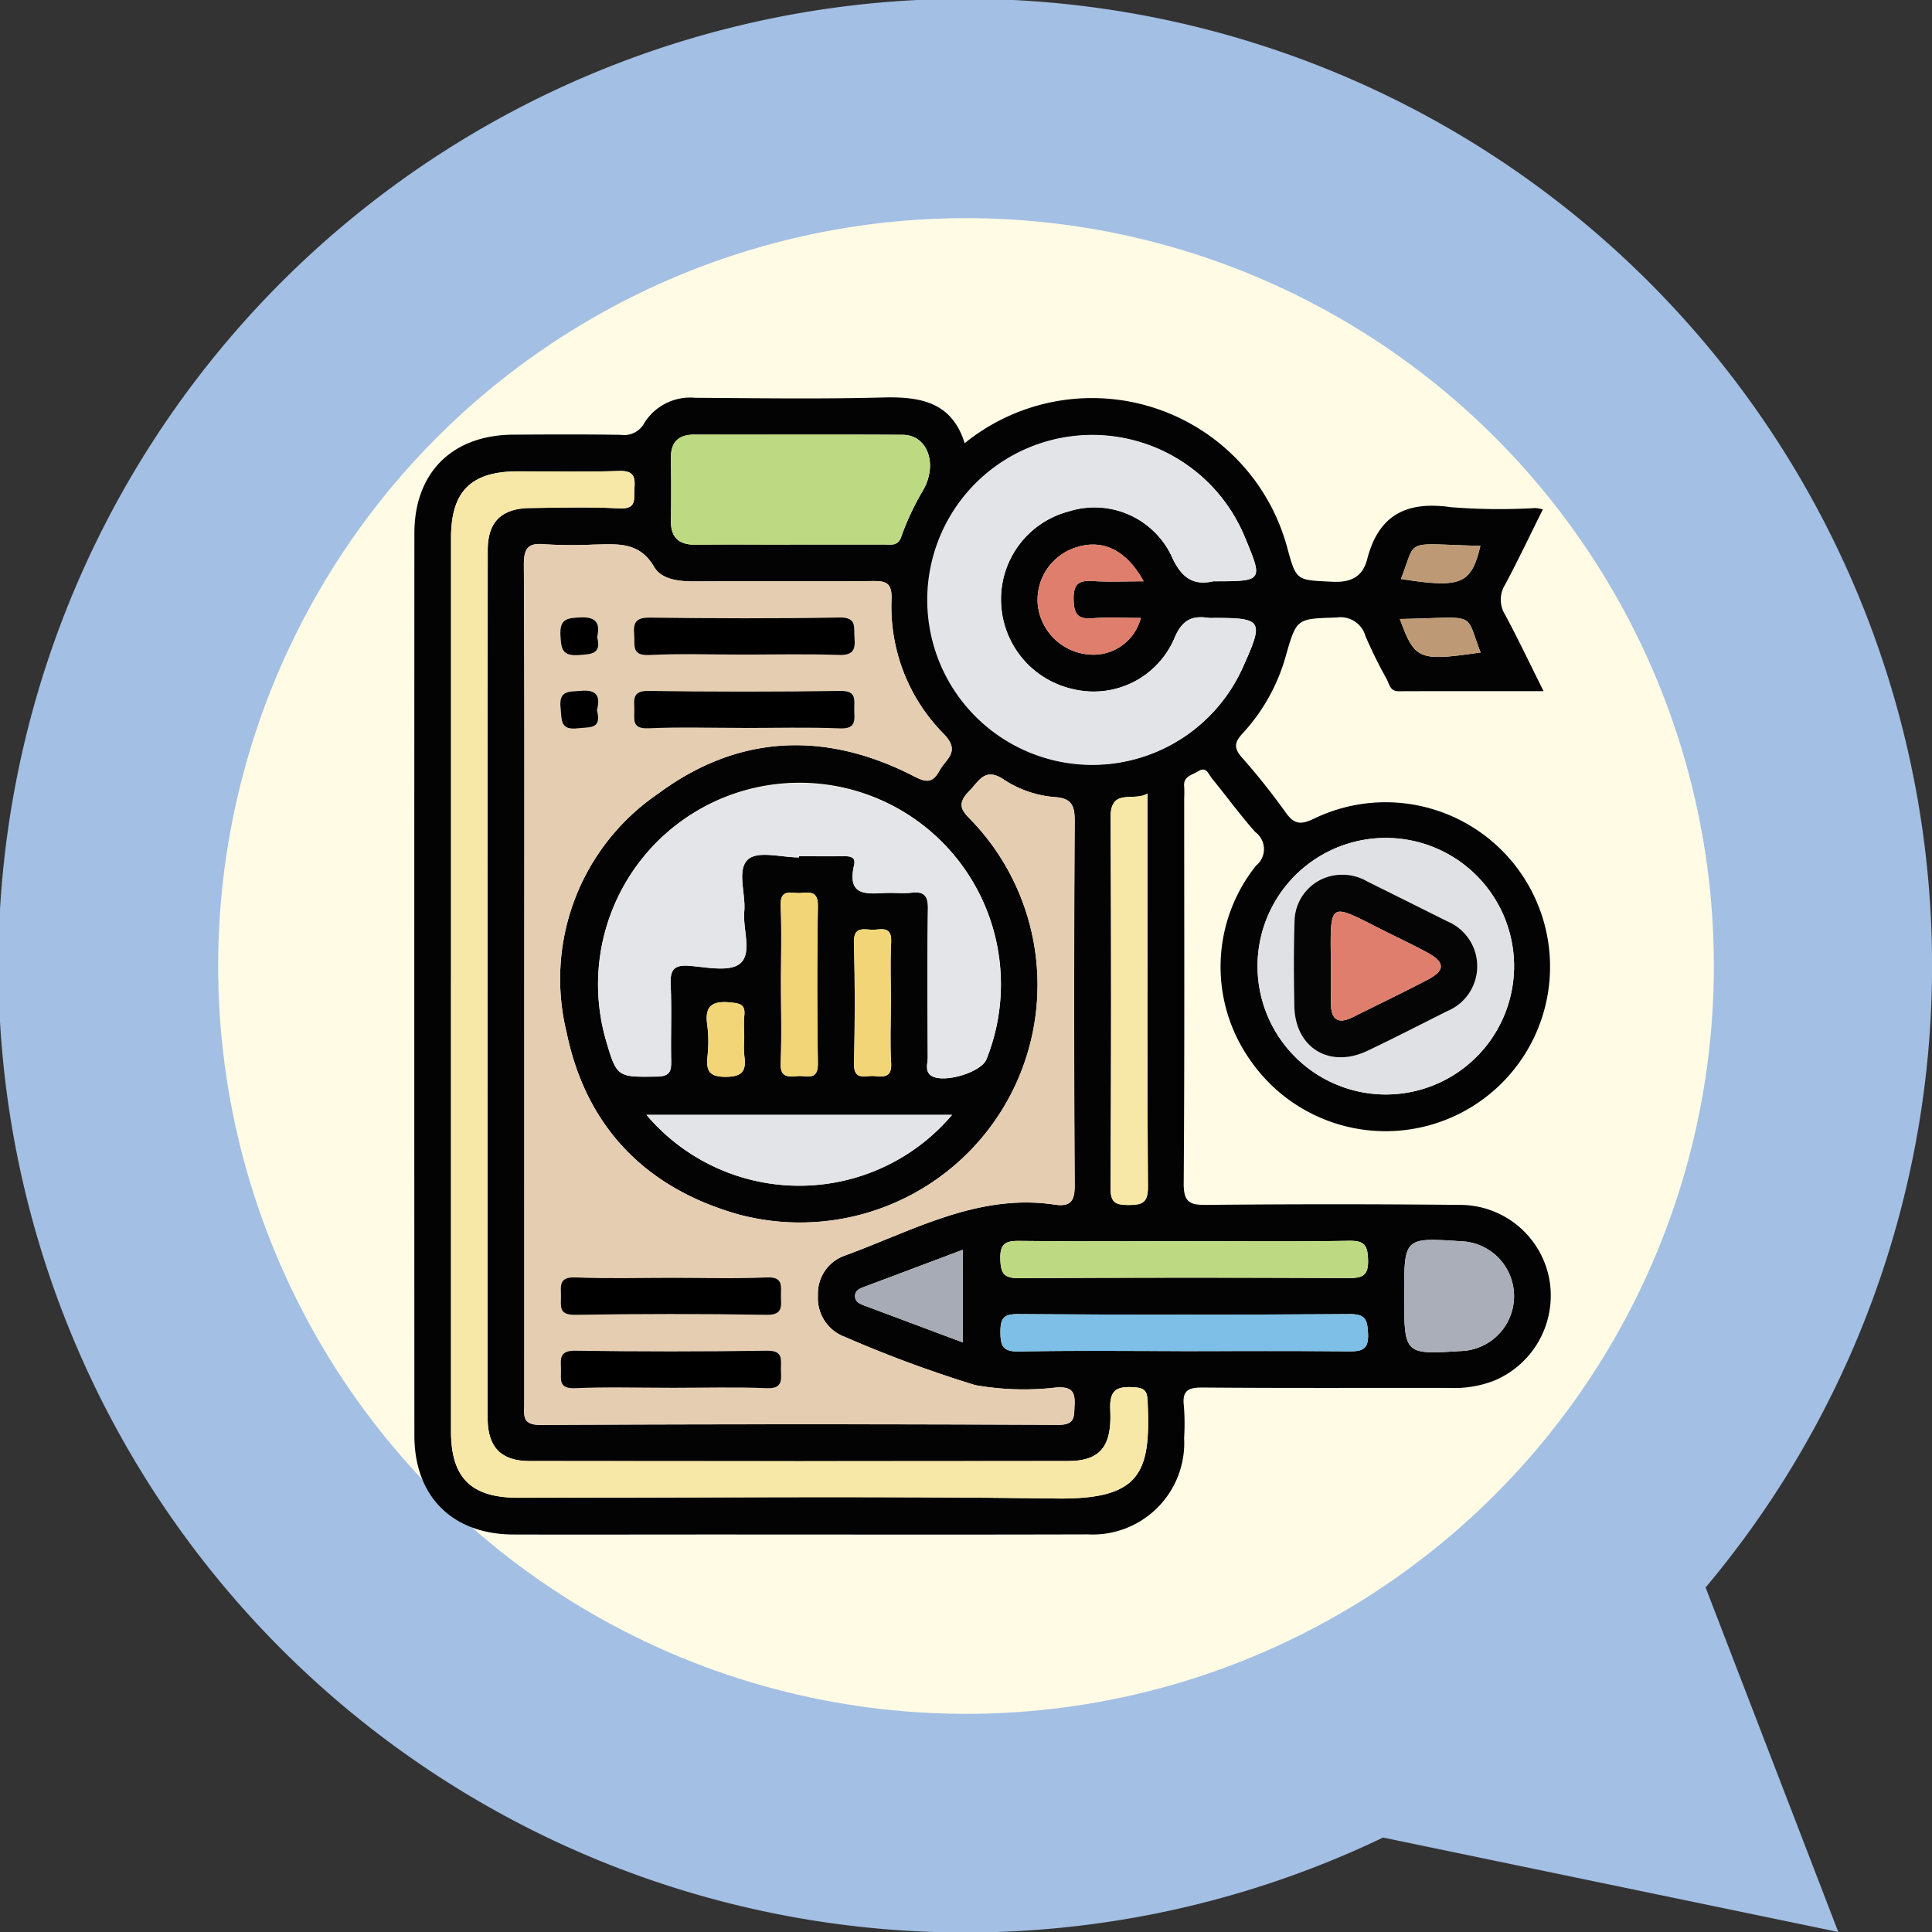 <svg xmlns="http://www.w3.org/2000/svg" xmlns:xlink="http://www.w3.org/1999/xlink" width="124.001" height="124" viewBox="0 0 124.001 124">
  <rect x="0" y="0" width="124.001" height="124" fill="#333333" stroke="none"/>
  <defs>
    <clipPath id="clip-path">
      <rect id="Rectángulo_377513" data-name="Rectángulo 377513" width="72.96" height="72.983" fill="none"/>
    </clipPath>
  </defs>
  <g id="Grupo_1071713" data-name="Grupo 1071713" transform="translate(-736.93 -2136.256)">
    <g id="Grupo_1071491" data-name="Grupo 1071491" transform="translate(-0.07 78.256)">
      <g id="Grupo_159183" data-name="Grupo 159183" transform="translate(352.001)">
        <path id="Unión_12" data-name="Unión 12" d="M8464.769,11817.939a62.055,62.055,0,1,1,20.7-16.051l8.516,22.111Z" transform="translate(-7991 -9642)" fill="#a3bfe4"/>
        <circle id="Elipse_4842" data-name="Elipse 4842" cx="48" cy="48" r="48" transform="translate(399 2072)" fill="#fffbe5"/>
      </g>
    </g>
    <g id="Grupo_1071503" data-name="Grupo 1071503" transform="translate(763.52 2161.764)">
      <g id="Grupo_1071502" data-name="Grupo 1071502" transform="translate(0 0)" clip-path="url(#clip-path)">
        <path id="Trazado_819642" data-name="Trazado 819642" d="M35.325,2.94a12.977,12.977,0,0,1,20.7,6.691c.587,2.171.6,2.087,2.882,2.2,1.218.061,1.961-.312,2.257-1.46C61.9,7.525,63.7,6.639,66.543,7.046a39.413,39.413,0,0,0,5.433.054,3.4,3.4,0,0,1,.46.085c-.818,1.64-1.584,3.255-2.424,4.831A1.812,1.812,0,0,0,70,13.926c.831,1.542,1.581,3.127,2.481,4.927-3.222,0-6.269-.005-9.316.005-.545,0-.584-.464-.751-.774a30.249,30.249,0,0,1-1.363-2.759,1.658,1.658,0,0,0-1.841-1.2c-2.558.088-2.574.016-3.274,2.469a12.1,12.1,0,0,1-2.757,4.954c-.532.575-.61.94-.062,1.561a43.349,43.349,0,0,1,2.834,3.563c.544.761.99.75,1.8.362a10.556,10.556,0,1,1-4.124,15.464,10.386,10.386,0,0,1,.4-12.446,1.36,1.36,0,0,0-.058-2.163C53,26.793,52.132,25.6,51.2,24.461c-.219-.267-.359-.807-.886-.468-.382.246-.978.317-.9,1a6.656,6.656,0,0,1,0,.734c0,8.233.03,16.466-.031,24.7-.009,1.2.353,1.414,1.454,1.4q8.157-.081,16.317,0a5.829,5.829,0,0,1,5.7,4.8,5.916,5.916,0,0,1-3.5,6.461,7,7,0,0,1-2.869.486c-5.292-.009-10.585.018-15.877-.026-.927-.007-1.337.186-1.213,1.186a14.925,14.925,0,0,1,.015,2.056,5.877,5.877,0,0,1-6.18,6.184c-8.086.023-16.171.007-24.257.007-4.214,0-8.429.013-12.643,0C2.442,72.958.01,70.535.007,66.641Q-.007,37.68.007,8.718c0-3.895,2.435-6.3,6.331-6.327,2.3-.015,4.607-.026,6.91.011a1.476,1.476,0,0,0,1.526-.777,3.473,3.473,0,0,1,3.259-1.6c4.019.026,8.039.085,12.055-.02,2.4-.062,4.418.291,5.237,2.934M7.064,37.684q0,13.455,0,26.908c0,.733-.175,1.364,1.05,1.358q16.615-.085,33.23-.005c1.07,0,1-.5,1.036-1.234.045-.853-.132-1.207-1.1-1.171a17.961,17.961,0,0,1-5.261-.142,78.857,78.857,0,0,1-8.384-3.1,2.649,2.649,0,0,1-1.724-2.664,2.575,2.575,0,0,1,1.688-2.539c4.374-1.592,8.558-4.017,13.5-3.286,1.027.152,1.3-.217,1.291-1.259q-.071-11.688,0-23.379c.005-.948-.193-1.423-1.2-1.512a6.918,6.918,0,0,1-3.315-1.108c-1.244-.854-1.6.057-2.288.757-.909.928-.26,1.373.317,1.991A15.252,15.252,0,0,1,20.855,52.45c-6-1.68-9.84-5.634-11.085-11.719a14.382,14.382,0,0,1,5.859-15.283c5.1-3.795,10.659-4.063,16.325-1.19.753.383,1.251.629,1.747-.29.416-.769,1.4-1.222.279-2.37a11.605,11.605,0,0,1-3.35-8.669c.03-1.085-.409-1.148-1.26-1.141-3.773.034-7.548,0-11.322.022-1.021.005-2.163-.088-2.662-.942-.97-1.659-2.423-1.439-3.9-1.421A27.677,27.677,0,0,1,8.4,9.427c-1.1-.109-1.375.241-1.368,1.35.05,8.968.028,17.938.028,26.907m-4.705-.148q0,14.41,0,28.82c0,2.991,1.288,4.266,4.307,4.266,11.518,0,23.039-.108,34.554.05,5.435.074,6.057-1.689,5.853-6.171-.028-.633-.092-.917-.854-.969-1.172-.078-1.608.189-1.546,1.48.115,2.368-.689,3.253-2.722,3.255q-17.277.018-34.554,0c-1.817,0-2.683-.892-2.685-2.736Q4.7,37.665,4.715,9.8c0-1.819.889-2.681,2.716-2.7,1.91-.023,3.826-.081,5.732.022,1.166.063.911-.635.967-1.288.067-.766-.077-1.141-.994-1.112-2.153.071-4.312.02-6.469.023-3.02,0-4.306,1.273-4.307,4.266q0,14.262,0,28.527M51.293,11.8c3.195,0,3.195,0,2.014-2.836a10.569,10.569,0,1,0-.115,8.334c1.349-2.994,1.257-3.145-1.9-3.145a1.926,1.926,0,0,1-.293,0c-1.145-.179-1.755.171-2.245,1.379a5.635,5.635,0,0,1-6.428,3.2,5.894,5.894,0,0,1-4.662-5.518,5.829,5.829,0,0,1,4.347-5.9,5.479,5.479,0,0,1,6.574,2.822c.668,1.554,1.51,1.936,2.71,1.659m-26.6,17.728v-.081c.931,0,1.86,0,2.791,0,.406,0,.878-.013.743.572-.5,2.148.974,1.8,2.207,1.783.488-.008.983.046,1.466-.011.818-.1,1.079.186,1.066,1.033-.05,3.181-.027,6.363-.012,9.544,0,.374-.179.816.156,1.114.684.607,3.254-.12,3.613-1a12.931,12.931,0,1,0-24.443-1.29c.716,2.467.743,2.435,3.288,2.4.862-.011.931-.362.917-1.039-.032-1.615.04-3.234-.031-4.846-.04-.921.173-1.3,1.18-1.226,1.113.085,2.593.416,3.27-.143.8-.661.169-2.195.274-3.346s-.511-2.691.259-3.354c.643-.552,2.138-.112,3.255-.112M62.339,44.74a8.233,8.233,0,1,0-8.217-8.213,8.249,8.249,0,0,0,8.217,8.213M24.1,9.446V9.441c2.007,0,4.016.005,6.023,0,.46,0,.947.139,1.153-.561A17.628,17.628,0,0,1,32.725,5.84c.873-1.685.154-3.431-1.365-3.44-4.456-.026-8.913,0-13.369-.013-1.041,0-1.531.476-1.519,1.518.016,1.322.024,2.645,0,3.966-.023,1.122.5,1.6,1.607,1.582,2.007-.026,4.015-.007,6.023-.007m10.415,36.6H14.9a12.849,12.849,0,0,0,19.614,0M47.06,25.42c-.89.552-2.38-.391-2.369,1.531q.069,11.884-.005,23.766c-.005.95.3,1.114,1.156,1.113.889,0,1.253-.142,1.245-1.172-.051-6.895-.027-13.79-.027-20.685Zm2.381,28.735c-3.521,0-7.043.026-10.564-.018-.89-.011-1.294.132-1.264,1.167.027.928.225,1.23,1.21,1.225q10.565-.067,21.129-.007c.889,0,1.294-.132,1.264-1.167-.026-.928-.224-1.241-1.21-1.225-3.521.062-7.043.024-10.564.024M49.37,61.21c3.522,0,7.043-.022,10.564.016.861.008,1.332-.077,1.28-1.147-.043-.892-.169-1.251-1.189-1.244q-10.638.073-21.277,0c-.935-.005-1.13.277-1.128,1.152,0,.9.165,1.265,1.184,1.247,3.52-.069,7.042-.027,10.564-.027M63.533,57.6c0,3.834,0,3.834,3.619,3.607a3.525,3.525,0,0,0,.019-7.047c-3.638-.239-3.638-.239-3.638,3.44M46.808,11.8C45.7,9.779,44.166,9.073,42.473,9.626a3.534,3.534,0,0,0-2.451,3.737,3.588,3.588,0,0,0,3.2,3.13,3.144,3.144,0,0,0,3.409-2.338c-1.04,0-2.068-.065-3.085.018-.969.08-1.21-.262-1.229-1.214-.019-1.024.366-1.232,1.268-1.172,1.01.066,2.029.015,3.223.015M23.535,37.6c0,1.709.051,3.423-.02,5.129-.042.961.522.874,1.112.828.55-.043,1.294.325,1.276-.808q-.081-5.057,0-10.114c.015-.956-.522-.874-1.112-.827-.552.043-1.322-.328-1.275.808.067,1.659.018,3.321.018,4.983M35.2,60.65V54.709c-2.169.816-4.213,1.586-6.258,2.353-.324.123-.681.231-.65.665.023.339.316.455.6.56,2.087.78,4.174,1.562,6.312,2.364M30.59,38.917c0-1.318-.051-2.64.015-3.954.058-1.14-.733-.761-1.279-.8-.576-.04-1.137-.158-1.109.83.073,2.585.063,5.175.007,7.761-.026,1.139.734.753,1.28.8.6.054,1.163.121,1.1-.832-.077-1.265-.019-2.538-.019-3.807m-9.412,2.192c0-.487-.038-.978.009-1.46.065-.672-.259-.751-.846-.812-1.157-.12-1.731.165-1.53,1.458a8.678,8.678,0,0,1,.007,2.041c-.076.873.1,1.267,1.143,1.271,1.079.005,1.365-.357,1.226-1.332a8.209,8.209,0,0,1-.009-1.167M63.325,11.652c3.868.61,4.514.34,5.1-2.125-5.032-.121-4.036-.536-5.1,2.125m-.069,2.57c.969,2.632,1.2,2.724,5.183,2.148-1.054-2.7-.1-2.233-5.183-2.148" transform="translate(0 -0.001)" fill="#030303"/>
        <path id="Trazado_819643" data-name="Trazado 819643" d="M5.243,35.25c0-8.968.023-17.938-.028-26.908-.007-1.109.268-1.46,1.368-1.349a27.677,27.677,0,0,0,3.085.019c1.476-.019,2.929-.239,3.9,1.421.5.853,1.64.946,2.663.942,3.773-.018,7.548.012,11.321-.022.851-.007,1.29.057,1.26,1.141a11.616,11.616,0,0,0,3.35,8.669c1.122,1.148.136,1.6-.279,2.37-.5.919-.993.673-1.747.29-5.666-2.873-11.227-2.6-16.325,1.19A14.384,14.384,0,0,0,7.95,38.3c1.247,6.086,5.085,10.04,11.085,11.719A15.252,15.252,0,0,0,34.071,24.861c-.577-.618-1.226-1.064-.316-1.991.685-.7,1.044-1.611,2.287-.757a6.918,6.918,0,0,0,3.315,1.108c1.008.088,1.206.564,1.2,1.512q-.063,11.688,0,23.379c.005,1.041-.264,1.41-1.292,1.259-4.937-.731-9.122,1.694-13.494,3.286a2.573,2.573,0,0,0-1.689,2.538,2.651,2.651,0,0,0,1.724,2.666,78.966,78.966,0,0,0,8.384,3.1,17.917,17.917,0,0,0,5.261.14c.969-.035,1.145.32,1.1,1.172-.038.737.034,1.238-1.036,1.233q-16.613-.067-33.23.005c-1.225.007-1.05-.625-1.05-1.357q.006-13.453,0-26.908M19.269,14.071c2.055,0,4.111-.049,6.162.022.912.032,1.066-.34,1-1.108-.059-.652.2-1.315-.962-1.294-4.059.073-8.12.057-12.179.007-.908-.012-1.066.34-1,1.108.059.652-.2,1.349.965,1.292,2-.1,4.009-.027,6.014-.027m-.061,4.705c2.1,0,4.209-.059,6.309.024,1.056.043.909-.565.9-1.2-.008-.614.181-1.222-.892-1.206q-6.162.1-12.325,0c-1.054-.015-.909.567-.9,1.2.008.614-.183,1.252.892,1.2,2-.089,4.011-.026,6.015-.026m-4.4,35.3c-2.1,0-4.209.059-6.309-.026-1.06-.043-.905.571-.9,1.2s-.175,1.221.894,1.2q6.162-.1,12.325,0c1.056.016.9-.572.9-1.2s.179-1.251-.893-1.2c-2,.088-4.011.026-6.015.026m-.155,7.057c2.055,0,4.112-.061,6.162.024,1.056.045.911-.564.9-1.2-.009-.614.182-1.224-.892-1.206q-6.16.1-12.325,0c-1.052-.015-.909.565-.9,1.2.009.614-.183,1.252.893,1.206,2.051-.088,4.108-.026,6.161-.026M9.918,12.952c.206-.925-.073-1.311-1.1-1.265-.861.039-1.317.112-1.257,1.163.049.859.115,1.327,1.166,1.253.835-.058,1.477-.062,1.191-1.151m-.015,4.7c.2-.815.078-1.354-1.036-1.252-.772.07-1.426-.047-1.3,1.106.084.769-.042,1.435,1.109,1.3.749-.092,1.553.092,1.226-1.151" transform="translate(1.82 2.433)" fill="#e5cdb2"/>
        <path id="Trazado_819644" data-name="Trazado 819644" d="M1.748,36.314q0-14.264,0-28.527c0-2.992,1.287-4.26,4.307-4.264,2.158,0,4.316.047,6.469-.023.917-.031,1.062.345.994,1.11-.057.654.2,1.352-.967,1.29-1.906-.1-3.822-.046-5.732-.023C4.994,5.9,4.1,6.761,4.1,8.58q-.014,27.864,0,55.73c0,1.843.867,2.733,2.683,2.734q17.281.02,34.556,0c2.033,0,2.837-.886,2.722-3.255-.062-1.291.374-1.558,1.546-1.479.762.051.826.335.854.969.2,4.48-.418,6.243-5.853,6.169C29.1,69.292,17.576,69.4,6.057,69.4c-3.019,0-4.307-1.276-4.307-4.266q0-14.41,0-28.821" transform="translate(0.61 1.221)" fill="#f8e8a8"/>
        <path id="Trazado_819645" data-name="Trazado 819645" d="M42.77,11.186c-1.2.277-2.044-.107-2.712-1.661A5.476,5.476,0,0,0,33.486,6.7a5.83,5.83,0,0,0-4.348,5.9A5.9,5.9,0,0,0,33.8,18.116a5.633,5.633,0,0,0,6.428-3.2c.49-1.207,1.1-1.558,2.245-1.379a1.944,1.944,0,0,0,.294,0c3.159,0,3.251.151,1.9,3.146a10.591,10.591,0,1,1,.116-8.334c1.18,2.836,1.18,2.836-2.014,2.836" transform="translate(8.524 0.615)" fill="#e2e4e8"/>
        <path id="Trazado_819646" data-name="Trazado 819646" d="M21.646,23.127c-1.117,0-2.612-.438-3.255.113-.77.661-.154,2.2-.259,3.354s.53,2.683-.274,3.346c-.677.557-2.157.228-3.27.142-1.008-.077-1.221.3-1.18,1.228.071,1.612,0,3.23.031,4.844.013.677-.055,1.028-.917,1.04-2.546.034-2.571.065-3.288-2.4a12.925,12.925,0,1,1,24.443,1.291c-.36.881-2.929,1.608-3.613,1-.336-.3-.155-.741-.156-1.113-.015-3.182-.038-6.365.012-9.546.012-.847-.248-1.129-1.066-1.033-.483.057-.978,0-1.468.012-1.232.02-2.7.364-2.206-1.783.135-.585-.337-.575-.743-.573-.931.007-1.86,0-2.791,0v.08" transform="translate(3.047 6.4)" fill="#e3e5e9"/>
        <path id="Trazado_819647" data-name="Trazado 819647" d="M48.336,37.426a8.234,8.234,0,1,1,8.249-8.182,8.249,8.249,0,0,1-8.249,8.182M45.491,23.32a3.037,3.037,0,0,0-3,3c-.061,1.81-.046,3.626-.012,5.438.05,2.668,2.256,4.015,4.691,2.86,1.723-.818,3.417-1.694,5.122-2.547a3.121,3.121,0,0,0,0-5.763q-2.56-1.277-5.121-2.551a3.2,3.2,0,0,0-1.684-.44" transform="translate(14.003 7.314)" fill="#dfe1e5"/>
        <path id="Trazado_819648" data-name="Trazado 819648" d="M19.839,8.829c-2.007,0-4.016-.019-6.023.007-1.1.015-1.63-.46-1.607-1.581.027-1.322.018-2.645,0-3.968-.012-1.04.476-1.519,1.518-1.518,4.456.011,8.913-.012,13.37.015,1.519.008,2.237,1.754,1.364,3.44a17.534,17.534,0,0,0-1.448,3.037c-.206.7-.693.557-1.153.56-2.007.008-4.016,0-6.023,0Z" transform="translate(4.261 0.617)" fill="#bdda83"/>
        <path id="Trazado_819649" data-name="Trazado 819649" d="M30.661,34.136a12.849,12.849,0,0,1-19.614,0Z" transform="translate(3.856 11.914)" fill="#e2e4e8"/>
        <path id="Trazado_819650" data-name="Trazado 819650" d="M35.5,18.843V23.4c0,6.895-.024,13.79.027,20.685.008,1.031-.356,1.17-1.245,1.172-.861,0-1.162-.163-1.156-1.113q.065-11.882.005-23.766c-.011-1.922,1.479-.979,2.369-1.531" transform="translate(11.562 6.576)" fill="#f8e8a8"/>
        <path id="Trazado_819651" data-name="Trazado 819651" d="M39.711,40.15c3.521,0,7.043.038,10.564-.024.985-.018,1.184.3,1.21,1.225.03,1.033-.375,1.17-1.264,1.166q-10.565-.047-21.129.007c-.985.007-1.183-.3-1.21-1.224-.03-1.035.374-1.178,1.264-1.167,3.521.043,7.043.018,10.564.018" transform="translate(9.732 14.005)" fill="#bdda83"/>
        <path id="Trazado_819652" data-name="Trazado 819652" d="M39.637,45.987c-3.522,0-7.045-.042-10.566.027-1.019.019-1.182-.344-1.183-1.247,0-.876.193-1.157,1.126-1.152q10.638.063,21.277,0c1.02-.007,1.145.352,1.189,1.244.051,1.07-.42,1.155-1.28,1.145-3.521-.036-7.041-.015-10.563-.015" transform="translate(9.734 15.222)" fill="#7dbfe6"/>
        <path id="Trazado_819653" data-name="Trazado 819653" d="M47.1,43.61c0-3.679,0-3.679,3.638-3.44a3.525,3.525,0,0,1-.02,7.047c-3.618.227-3.618.227-3.618-3.607" transform="translate(16.438 13.99)" fill="#a9aeb9"/>
        <path id="Trazado_819654" data-name="Trazado 819654" d="M36.46,9.358c-1.194,0-2.212.051-3.223-.015-.9-.061-1.287.148-1.268,1.172.018.951.26,1.292,1.229,1.214,1.016-.082,2.045-.019,3.085-.019a3.145,3.145,0,0,1-3.409,2.339,3.592,3.592,0,0,1-3.2-3.131,3.536,3.536,0,0,1,2.453-3.735c1.693-.553,3.226.154,4.334,2.175" transform="translate(10.349 2.443)" fill="#df7e6c"/>
        <path id="Trazado_819655" data-name="Trazado 819655" d="M17.452,29.377c0-1.661.051-3.324-.018-4.983-.047-1.136.724-.765,1.275-.808.59-.047,1.128-.13,1.112.827q-.081,5.057,0,10.114c.018,1.133-.724.765-1.276.808-.59.046-1.152.132-1.112-.828.073-1.707.02-3.418.02-5.129" transform="translate(6.084 8.223)" fill="#f1d576"/>
        <path id="Trazado_819656" data-name="Trazado 819656" d="M27.88,46.5c-2.14-.8-4.225-1.584-6.313-2.364-.281-.105-.572-.223-.6-.56-.03-.436.328-.544.652-.665,2.045-.768,4.089-1.537,6.258-2.353Z" transform="translate(7.319 14.155)" fill="#a6abb6"/>
        <path id="Trazado_819657" data-name="Trazado 819657" d="M23.289,30.086c0,1.269-.058,2.543.019,3.807.058.954-.509.886-1.1.834-.546-.049-1.307.336-1.282-.8.058-2.586.066-5.176-.007-7.761-.028-.987.533-.87,1.11-.83.545.038,1.336-.341,1.279.8-.067,1.315-.016,2.636-.016,3.954" transform="translate(7.3 8.831)" fill="#f1d576"/>
        <path id="Trazado_819658" data-name="Trazado 819658" d="M16.321,31.067a8.208,8.208,0,0,0,.009,1.167c.139.974-.148,1.337-1.226,1.333-1.04-.005-1.218-.4-1.143-1.272a8.752,8.752,0,0,0-.007-2.041c-.2-1.294.372-1.578,1.53-1.458.587.061.911.14.846.812-.047.483-.009.973-.009,1.46" transform="translate(4.857 10.041)" fill="#f1d576"/>
        <path id="Trazado_819659" data-name="Trazado 819659" d="M46.941,9.212c1.063-2.66.067-2.246,5.1-2.125-.583,2.465-1.229,2.735-5.1,2.125" transform="translate(16.384 2.439)" fill="#bd9a75"/>
        <path id="Trazado_819660" data-name="Trazado 819660" d="M46.89,10.564c5.087-.085,4.129-.554,5.183,2.148-3.978.576-4.214.484-5.183-2.148" transform="translate(16.366 3.657)" fill="#bd9a75"/>
        <path id="Trazado_819661" data-name="Trazado 819661" d="M17.443,12.851c-2.006,0-4.015-.071-6.015.027-1.162.058-.905-.641-.963-1.292-.069-.768.088-1.12,1-1.108,4.059.051,8.121.067,12.179-.007,1.159-.02.9.643.962,1.294.07.768-.084,1.14-1,1.109-2.052-.071-4.108-.023-6.162-.023" transform="translate(3.648 3.654)"/>
        <path id="Trazado_819662" data-name="Trazado 819662" d="M17.378,16.338c-2.006,0-4.013-.063-6.015.026-1.075.047-.884-.591-.892-1.2-.009-.631-.154-1.213.9-1.2q6.162.093,12.325,0c1.072-.016.884.592.892,1.206.009.63.156,1.238-.9,1.2-2.1-.085-4.2-.026-6.308-.026" transform="translate(3.651 4.872)"/>
        <path id="Trazado_819663" data-name="Trazado 819663" d="M14.191,41.894c2.006,0,4.013.063,6.015-.026,1.072-.047.888.587.894,1.2s.158,1.215-.9,1.2q-6.162-.1-12.325,0c-1.07.016-.888-.588-.893-1.2s-.161-1.24.9-1.2c2.1.085,4.2.026,6.308.026" transform="translate(2.433 14.612)"/>
        <path id="Trazado_819664" data-name="Trazado 819664" d="M14.037,47.733c-2.055,0-4.112-.062-6.162.026-1.077.046-.882-.592-.892-1.206-.009-.63-.151-1.211.9-1.2q6.162.093,12.325,0c1.072-.016.882.592.892,1.206.009.631.154,1.24-.9,1.2-2.052-.085-4.108-.024-6.162-.024" transform="translate(2.433 15.83)"/>
        <path id="Trazado_819665" data-name="Trazado 819665" d="M9.312,11.733c.286,1.089-.356,1.093-1.191,1.151C7.07,12.958,7,12.49,6.955,11.631c-.059-1.051.4-1.124,1.257-1.163,1.027-.046,1.306.34,1.1,1.265" transform="translate(2.426 3.652)"/>
        <path id="Trazado_819666" data-name="Trazado 819666" d="M9.3,15.216c.326,1.242-.478,1.059-1.226,1.151-1.151.139-1.025-.527-1.109-1.3-.127-1.153.527-1.036,1.3-1.106,1.114-.1,1.238.437,1.036,1.252" transform="translate(2.425 4.869)"/>
        <path id="Trazado_819667" data-name="Trazado 819667" d="M44.888,22.712a3.18,3.18,0,0,1,1.685.438q2.562,1.271,5.121,2.551a3.121,3.121,0,0,1,0,5.763c-1.707.853-3.4,1.729-5.124,2.547-2.434,1.153-4.639-.192-4.691-2.86-.034-1.812-.047-3.628.012-5.439a3.035,3.035,0,0,1,3-3m-.664,5.812c0,.828-.008,1.658,0,2.486.013,1.037.491,1.3,1.411.838,1.609-.809,3.24-1.578,4.832-2.42,1.1-.581,1.075-1.1-.043-1.715-.9-.49-1.825-.923-2.739-1.381-3.648-1.829-3.506-2.076-3.464,2.192" transform="translate(14.606 7.924)" fill="#060505"/>
        <path id="Trazado_819668" data-name="Trazado 819668" d="M43.612,27.909c-.042-4.268-.182-4.021,3.464-2.192.915.459,1.841.892,2.739,1.381,1.12.611,1.143,1.133.043,1.715-1.592.842-3.222,1.611-4.831,2.42-.92.461-1.4.2-1.412-.838-.011-.828,0-1.658,0-2.486" transform="translate(15.218 8.539)" fill="#df7e6c"/>
      </g>
    </g>
  </g>
</svg>
